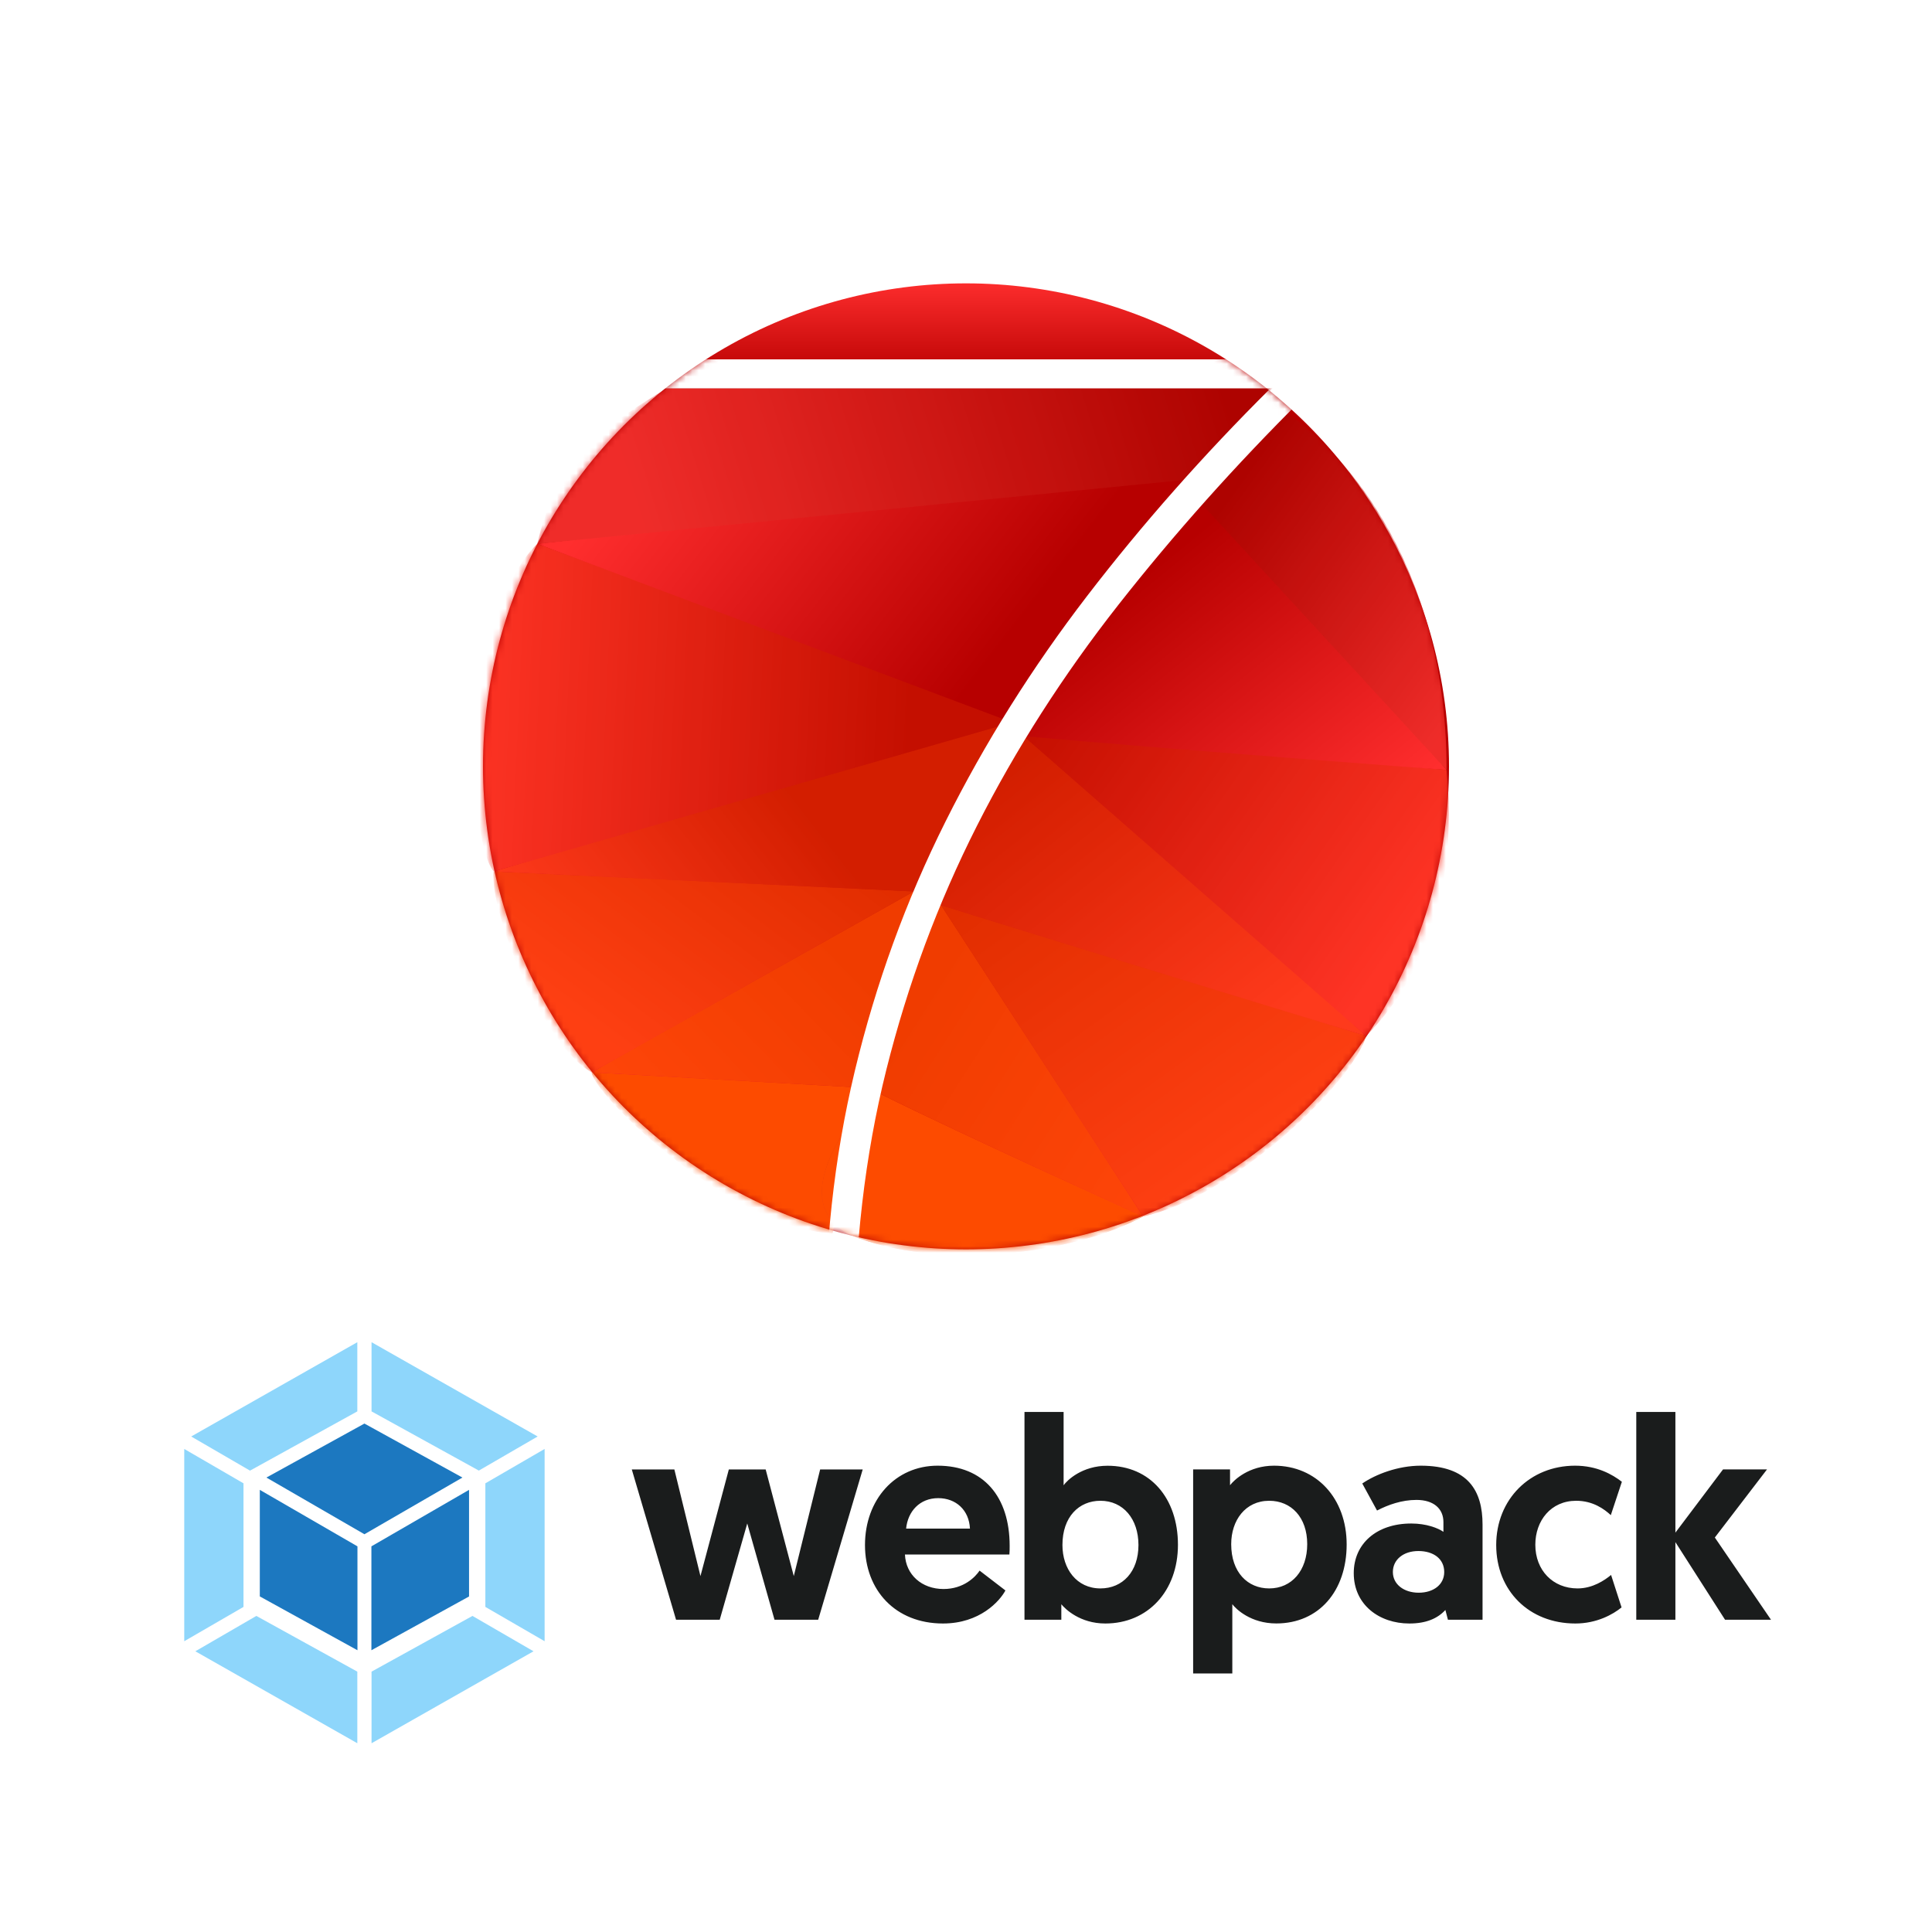 <?xml version="1.0" encoding="UTF-8"?>
<svg width="300px" height="300px" viewBox="0 0 300 300" version="1.1" xmlns="http://www.w3.org/2000/svg" xmlns:xlink="http://www.w3.org/1999/xlink">
    <!-- Generator: Sketch 52.1 (67048) - http://www.bohemiancoding.com/sketch -->
    <title>Webpack</title>
    <desc>Created with Sketch.</desc>
    <defs>
        <linearGradient x1="50%" y1="10.483%" x2="50%" y2="0%" id="linearGradient-1">
            <stop stop-color="#B70000" offset="0%"></stop>
            <stop stop-color="#FF2E2E" offset="100%"></stop>
        </linearGradient>
        <circle id="path-2" cx="75" cy="75" r="75"></circle>
        <linearGradient x1="94.226%" y1="28.491%" x2="34.906%" y2="61.944%" id="linearGradient-4">
            <stop stop-color="#B70000" offset="0%"></stop>
            <stop stop-color="#FF2E2E" offset="100%"></stop>
        </linearGradient>
        <path d="M18.111,106.261 C18.878,110.25 40.211,130.538 55.503,131.25 C55.503,131.25 57.522,122.689 59.033,108.439 L18.111,106.261 Z" id="path-5"></path>
        <linearGradient x1="88.559%" y1="50%" x2="5.268%" y2="100%" id="linearGradient-6">
            <stop stop-color="#B70000" offset="0%"></stop>
            <stop stop-color="#FF2E2E" offset="100%"></stop>
        </linearGradient>
        <path d="M58.943,108.573 C61.061,100.08 64.428,87.543 68.718,77.25 L18.111,106.261 L58.943,108.573 Z" id="path-7"></path>
        <linearGradient x1="95.265%" y1="9.313%" x2="11.984%" y2="62.083%" id="linearGradient-8">
            <stop stop-color="#B70000" offset="0%"></stop>
            <stop stop-color="#FF2E2E" offset="100%"></stop>
        </linearGradient>
        <path d="M68.522,77.964 L2.897,75.068 C2.265,81 10.194,101.625 18.111,106.261 L68.522,77.964 Z" id="path-9"></path>
        <linearGradient x1="67.157%" y1="76.561%" x2="0%" y2="94.308%" id="linearGradient-10">
            <stop stop-color="#B70000" offset="0%"></stop>
            <stop stop-color="#FF2E2E" offset="100%"></stop>
        </linearGradient>
        <path d="M68.563,78.193 C71.301,71.624 80.986,53.485 82.31,51.375 L2.897,75.068" id="path-11"></path>
        <linearGradient x1="80.669%" y1="52.178%" x2="0%" y2="50%" id="linearGradient-12">
            <stop stop-color="#B70000" offset="0%"></stop>
            <stop stop-color="#FF2E2E" offset="100%"></stop>
        </linearGradient>
        <path d="M84.123,51.736 L9.674,24.194 C-1.51,35.25 -1.51,69.375 2.897,75.068 L84.123,51.736 Z" id="path-13"></path>
        <linearGradient x1="76.623%" y1="50%" x2="4.689%" y2="28.878%" id="linearGradient-14">
            <stop stop-color="#B70000" offset="0%"></stop>
            <stop stop-color="#FF2E2E" offset="100%"></stop>
        </linearGradient>
        <linearGradient x1="93.74%" y1="5.415%" x2="8.898%" y2="10.995%" id="linearGradient-15">
            <stop stop-color="#B70000" offset="0%"></stop>
            <stop stop-color="#FF2E2E" offset="100%"></stop>
        </linearGradient>
        <path d="M111.17,14.176 C118.779,5.71 123.843,-1.42108547e-14 123.843,-1.42108547e-14 L54.22,0.055 L29.752,0.075 C18.501,6.75 12.46,12.097 9.674,24.194 L111.17,14.176 Z" id="path-16"></path>
        <linearGradient x1="10.939%" y1="11.453%" x2="55.049%" y2="91.134%" id="linearGradient-17">
            <stop stop-color="#D13700" offset="0%"></stop>
            <stop stop-color="#F94721" offset="100%"></stop>
        </linearGradient>
        <path d="M50.009,124.881 C50.009,124.881 23.042,111.426 9.558,104.699 C8.862,104.352 -8.697,123.12 5.924,128.304 C20.546,133.487 40.345,130.131 50.009,124.881 Z" id="path-18"></path>
        <linearGradient x1="11.961%" y1="33.29%" x2="100%" y2="100%" id="linearGradient-19">
            <stop stop-color="#B70000" offset="0%"></stop>
            <stop stop-color="#FF2E2E" offset="100%"></stop>
        </linearGradient>
        <path d="M50.009,124.881 L18.305,75.692 C18.305,75.692 14.453,85.636 11.954,93.59 C9.985,99.858 8.588,105.552 8.884,105.7 C22.391,112.439 50.009,124.881 50.009,124.881 Z" id="path-20"></path>
        <linearGradient x1="4.797%" y1="0%" x2="78.89%" y2="76.442%" id="linearGradient-21">
            <stop stop-color="#B70000" offset="0%"></stop>
            <stop stop-color="#FF2E2E" offset="100%"></stop>
        </linearGradient>
        <path d="M50.007,124.88 C63.879,121.928 82.557,104.031 84.634,96.857 L18.305,76.065 L50.007,124.88 Z" id="path-22"></path>
        <linearGradient x1="11.984%" y1="20.017%" x2="85.891%" y2="85.868%" id="linearGradient-23">
            <stop stop-color="#B70000" offset="0%"></stop>
            <stop stop-color="#FF2E2E" offset="100%"></stop>
        </linearGradient>
        <path d="M84.633,96.857 C84.633,96.857 49.891,64.882 32.267,49.456 C32.08,49.293 26.445,58.062 23.161,64.506 C19.823,71.055 17.844,76.318 18.15,76.414 C40.15,83.279 84.633,96.857 84.633,96.857 Z" id="path-24"></path>
        <linearGradient x1="0%" y1="3.653%" x2="95.693%" y2="50%" id="linearGradient-25">
            <stop stop-color="#B70000" offset="0%"></stop>
            <stop stop-color="#FF2E2E" offset="100%"></stop>
        </linearGradient>
        <path d="M84.634,96.857 C93.017,88.37 98.994,74.947 97.126,55.558 L30.632,49.592 L84.634,96.857 Z" id="path-26"></path>
        <linearGradient x1="20.672%" y1="38.837%" x2="97.357%" y2="100%" id="linearGradient-27">
            <stop stop-color="#B70000" offset="0%"></stop>
            <stop stop-color="#FF2E2E" offset="100%"></stop>
        </linearGradient>
        <path d="M97.126,55.558 C97.126,55.558 72.799,26.775 60.144,13.05 C60.002,12.897 52.041,22.086 45.575,30.575 C38.552,39.795 31.463,50.311 31.753,50.337 C53.361,52.276 97.126,55.558 97.126,55.558 Z" id="path-28"></path>
        <linearGradient x1="25.056%" y1="10%" x2="100%" y2="88.645%" id="linearGradient-29">
            <stop stop-color="#B70000" offset="0%"></stop>
            <stop stop-color="#FF2E2E" offset="100%"></stop>
        </linearGradient>
        <path d="M97.126,55.558 C97.126,21.254 78.822,4.474 72.461,0.254 C72.461,0.254 66.121,6.712 59.023,14.169 L97.126,55.558 Z" id="path-30"></path>
    </defs>
    <g id="Page-1" stroke="none" stroke-width="1" fill="none" fill-rule="evenodd">
        <g id="Artboard" transform="translate(-100, -100)">
            <g id="Webpack" transform="translate(100, 100)">
                <rect id="Rectangle" fill="#FFFFFF" x="0" y="0" width="300" height="300"></rect>
                <g id="Round" transform="translate(75, 44)">
                    <mask id="mask-3" fill="white">
                        <use xlink:href="#path-2"></use>
                    </mask>
                    <use id="Mask" fill="url(#linearGradient-1)" xlink:href="#path-2"></use>
                    <g id="Left" mask="url(#mask-3)">
                        <g transform="translate(-1.25, 16.25)" id="Oval">
                            <g fill="none">
                                <use fill="url(#linearGradient-4)" xlink:href="#path-5"></use>
                                <use fill="#FD4B00" style="mix-blend-mode: lighten;" xlink:href="#path-5"></use>
                            </g>
                            <g fill="none">
                                <use fill="url(#linearGradient-6)" xlink:href="#path-7"></use>
                                <use fill-opacity="0.8" fill="#FD4B00" style="mix-blend-mode: lighten;" xlink:href="#path-7"></use>
                            </g>
                            <g fill="none">
                                <use fill="url(#linearGradient-8)" xlink:href="#path-9"></use>
                                <use fill-opacity="0.6" fill="#FD4B00" style="mix-blend-mode: lighten;" xlink:href="#path-9"></use>
                            </g>
                            <g fill="none">
                                <use fill="url(#linearGradient-10)" xlink:href="#path-11"></use>
                                <use fill-opacity="0.4" fill="#FD4B00" style="mix-blend-mode: lighten;" xlink:href="#path-11"></use>
                            </g>
                            <g fill="none">
                                <use fill="url(#linearGradient-12)" xlink:href="#path-13"></use>
                                <use fill-opacity="0.2" fill="#FD4B00" style="mix-blend-mode: lighten;" xlink:href="#path-13"></use>
                            </g>
                            <path d="M82.309,51.513 C93.636,35.763 104.245,21.112 111.76,12.75 L9.674,24.194 L82.309,51.513 Z" fill="url(#linearGradient-14)"></path>
                            <g fill="none">
                                <use fill="url(#linearGradient-15)" xlink:href="#path-16"></use>
                                <use fill-opacity="0.1" fill="#632003" xlink:href="#path-16"></use>
                            </g>
                        </g>
                    </g>
                    <g id="Right" mask="url(#mask-3)">
                        <g transform="translate(52.5, 20)" id="Oval">
                            <g>
                                <use fill="url(#linearGradient-17)" xlink:href="#path-18"></use>
                                <use fill="#FD4B00" style="mix-blend-mode: lighten;" xlink:href="#path-18"></use>
                            </g>
                            <g>
                                <use fill="url(#linearGradient-19)" xlink:href="#path-20"></use>
                                <use fill-opacity="0.8" fill="#FD4B00" style="mix-blend-mode: lighten;" xlink:href="#path-20"></use>
                            </g>
                            <g>
                                <use fill="url(#linearGradient-21)" xlink:href="#path-22"></use>
                                <use fill-opacity="0.6" fill="#FD4B00" style="mix-blend-mode: lighten;" xlink:href="#path-22"></use>
                            </g>
                            <g>
                                <use fill="url(#linearGradient-23)" xlink:href="#path-24"></use>
                                <use fill-opacity="0.4" fill="#FD4B00" style="mix-blend-mode: lighten;" xlink:href="#path-24"></use>
                            </g>
                            <g>
                                <use fill="url(#linearGradient-25)" xlink:href="#path-26"></use>
                                <use fill-opacity="0.2" fill="#FD4B00" style="mix-blend-mode: lighten;" xlink:href="#path-26"></use>
                            </g>
                            <g>
                                <use fill="url(#linearGradient-27)" xlink:href="#path-28"></use>
                                <use fill-opacity="0" fill="#FD4B00" xlink:href="#path-28"></use>
                            </g>
                            <g>
                                <use fill="url(#linearGradient-29)" xlink:href="#path-30"></use>
                                <use fill-opacity="0.1" fill="#632003" xlink:href="#path-30"></use>
                            </g>
                        </g>
                    </g>
                    <g id="7" mask="url(#mask-3)" fill="#FFFFFF">
                        <g transform="translate(15, -45)">
                            <path d="M13.079,61.306 L107.275,61.306 C96.842,71.674 87.354,82.416 78.812,93.535 C70.269,104.654 62.936,116.335 56.812,128.581 C50.689,140.826 46.002,153.71 42.751,167.233 C39.5,180.755 37.951,195.029 38.102,210.054 L42.638,210.054 C42.638,194.728 44.301,180.417 47.627,167.12 C50.954,153.823 55.641,141.202 61.689,129.257 C67.737,117.312 75.07,105.856 83.688,94.887 C92.306,83.919 101.832,73.251 112.264,62.884 L112.264,56.799 L13.079,56.799 L13.079,61.306 Z"></path>
                        </g>
                    </g>
                </g>
                <g id="logo-on-white-bg" transform="translate(25, 203)" fill-rule="nonzero">
                    <polygon id="Shape" fill="#FFFFFF" points="31.588 0 63.177 18.048 63.177 54.154 31.588 72.202 0 54.154 0 18.048"></polygon>
                    <path d="M57.844,53.411 L32.693,67.69 L32.693,56.571 L48.364,47.919 L57.844,53.411 Z M59.567,51.848 L59.567,21.993 L50.367,27.329 L50.367,46.521 L59.567,51.848 Z M5.333,53.411 L30.484,67.69 L30.484,56.571 L14.805,47.919 L5.333,53.411 Z M3.61,51.848 L3.61,21.993 L12.81,27.329 L12.81,46.521 L3.61,51.848 Z M4.69,20.057 L30.484,5.415 L30.484,16.161 L13.956,25.285 L13.824,25.36 L4.69,20.057 Z M58.487,20.057 L32.693,5.415 L32.693,16.161 L49.221,25.277 L49.353,25.352 L58.487,20.057 Z" id="Shape" fill="#8ED6FB"></path>
                    <path d="M30.505,53.249 L15.343,44.891 L15.343,28.344 L30.505,37.116 L30.505,53.249 Z M32.671,53.249 L47.834,44.899 L47.834,28.344 L32.671,37.116 L32.671,53.249 Z M16.369,26.433 L31.588,18.051 L46.807,26.433 L31.588,35.237 L16.369,26.433 Z" id="Shape" fill="#1C78C0"></path>
                    <path d="M95.266,48.513 L102.047,48.513 L108.961,25.175 L102.352,25.175 L98.258,41.733 L93.893,25.175 L88.172,25.175 L83.766,41.733 L79.714,25.175 L73.105,25.175 L79.977,48.513 L86.758,48.513 L91.033,33.562 L95.266,48.513 Z M109.314,36.911 C109.314,43.915 114.024,49.096 121.43,49.096 C127.16,49.096 130.242,45.615 131.122,43.965 L127.11,40.884 C126.453,41.866 124.644,43.741 121.513,43.741 C118.118,43.741 115.652,41.508 115.52,38.385 L131.738,38.385 C131.779,37.935 131.779,37.494 131.779,37.044 C131.779,29.414 127.727,24.591 120.592,24.591 C114.024,24.591 109.314,29.856 109.314,36.911 Z M115.701,34.362 C115.964,31.688 117.814,29.631 120.682,29.631 C123.461,29.631 125.483,31.505 125.614,34.362 L115.701,34.362 Z M134.073,48.513 L139.802,48.513 L139.802,46.106 C140.419,46.864 142.712,49.096 146.633,49.096 C153.242,49.096 157.911,44.057 157.911,36.869 C157.911,29.639 153.595,24.6 146.986,24.6 C143.024,24.6 140.731,26.832 140.156,27.632 L140.156,16.245 L134.081,16.245 L134.081,48.513 L134.073,48.513 Z M139.975,36.911 C139.975,32.538 142.531,30.039 145.877,30.039 C149.403,30.039 151.779,32.854 151.779,36.911 C151.779,41.059 149.313,43.649 145.877,43.649 C142.178,43.649 139.975,40.609 139.975,36.911 Z M160.278,56.859 L166.353,56.859 L166.353,46.098 C166.928,46.856 169.213,49.088 173.184,49.088 C179.793,49.088 184.108,44.049 184.108,36.819 C184.108,29.681 179.439,24.591 172.83,24.591 C168.909,24.591 166.616,26.824 165.999,27.623 L165.999,25.166 L160.27,25.166 L160.27,56.859 L160.278,56.859 Z M166.18,36.777 C166.18,33.071 168.383,30.039 172.082,30.039 C175.518,30.039 177.984,32.629 177.984,36.777 C177.984,40.842 175.609,43.649 172.082,43.649 C168.737,43.649 166.18,41.15 166.18,36.777 Z M185.21,41.283 C185.21,46.189 189.172,49.096 193.841,49.096 C196.488,49.096 198.247,48.297 199.439,46.997 L199.833,48.513 L205.209,48.513 L205.209,33.737 C205.209,28.515 203.006,24.591 195.608,24.591 C192.082,24.591 188.605,25.932 186.533,27.357 L188.826,31.555 C190.544,30.664 192.657,29.906 194.95,29.906 C197.638,29.906 199.134,31.288 199.134,33.346 L199.134,34.861 C198.296,34.278 196.488,33.57 194.153,33.57 C188.777,33.562 185.21,36.686 185.21,41.283 Z M191.284,41.1 C191.284,39.184 192.912,37.843 195.246,37.843 C197.581,37.843 199.258,39.051 199.258,41.1 C199.258,43.066 197.581,44.315 195.296,44.315 C193.01,44.315 191.284,43.024 191.284,41.1 Z M219.964,43.649 C216.133,43.649 213.404,40.834 213.404,36.869 C213.404,33.121 215.829,30.039 219.75,30.039 C222.348,30.039 224.115,31.33 225.126,32.271 L226.844,27.09 C225.348,25.932 222.964,24.591 219.578,24.591 C212.574,24.591 207.33,29.814 207.33,36.911 C207.33,44.007 212.443,49.096 219.619,49.096 C222.964,49.096 225.48,47.672 226.795,46.597 L225.167,41.558 C224.148,42.4 222.298,43.649 219.964,43.649 Z M229.08,48.513 L235.155,48.513 L235.155,36.461 L242.865,48.513 L250,48.513 L241.279,35.744 L249.383,25.166 L242.553,25.166 L235.155,34.986 L235.155,16.245 L229.08,16.245 L229.08,48.513 Z" id="Shape" fill="#1A1C1C"></path>
                </g>
            </g>
        </g>
    </g>
</svg>